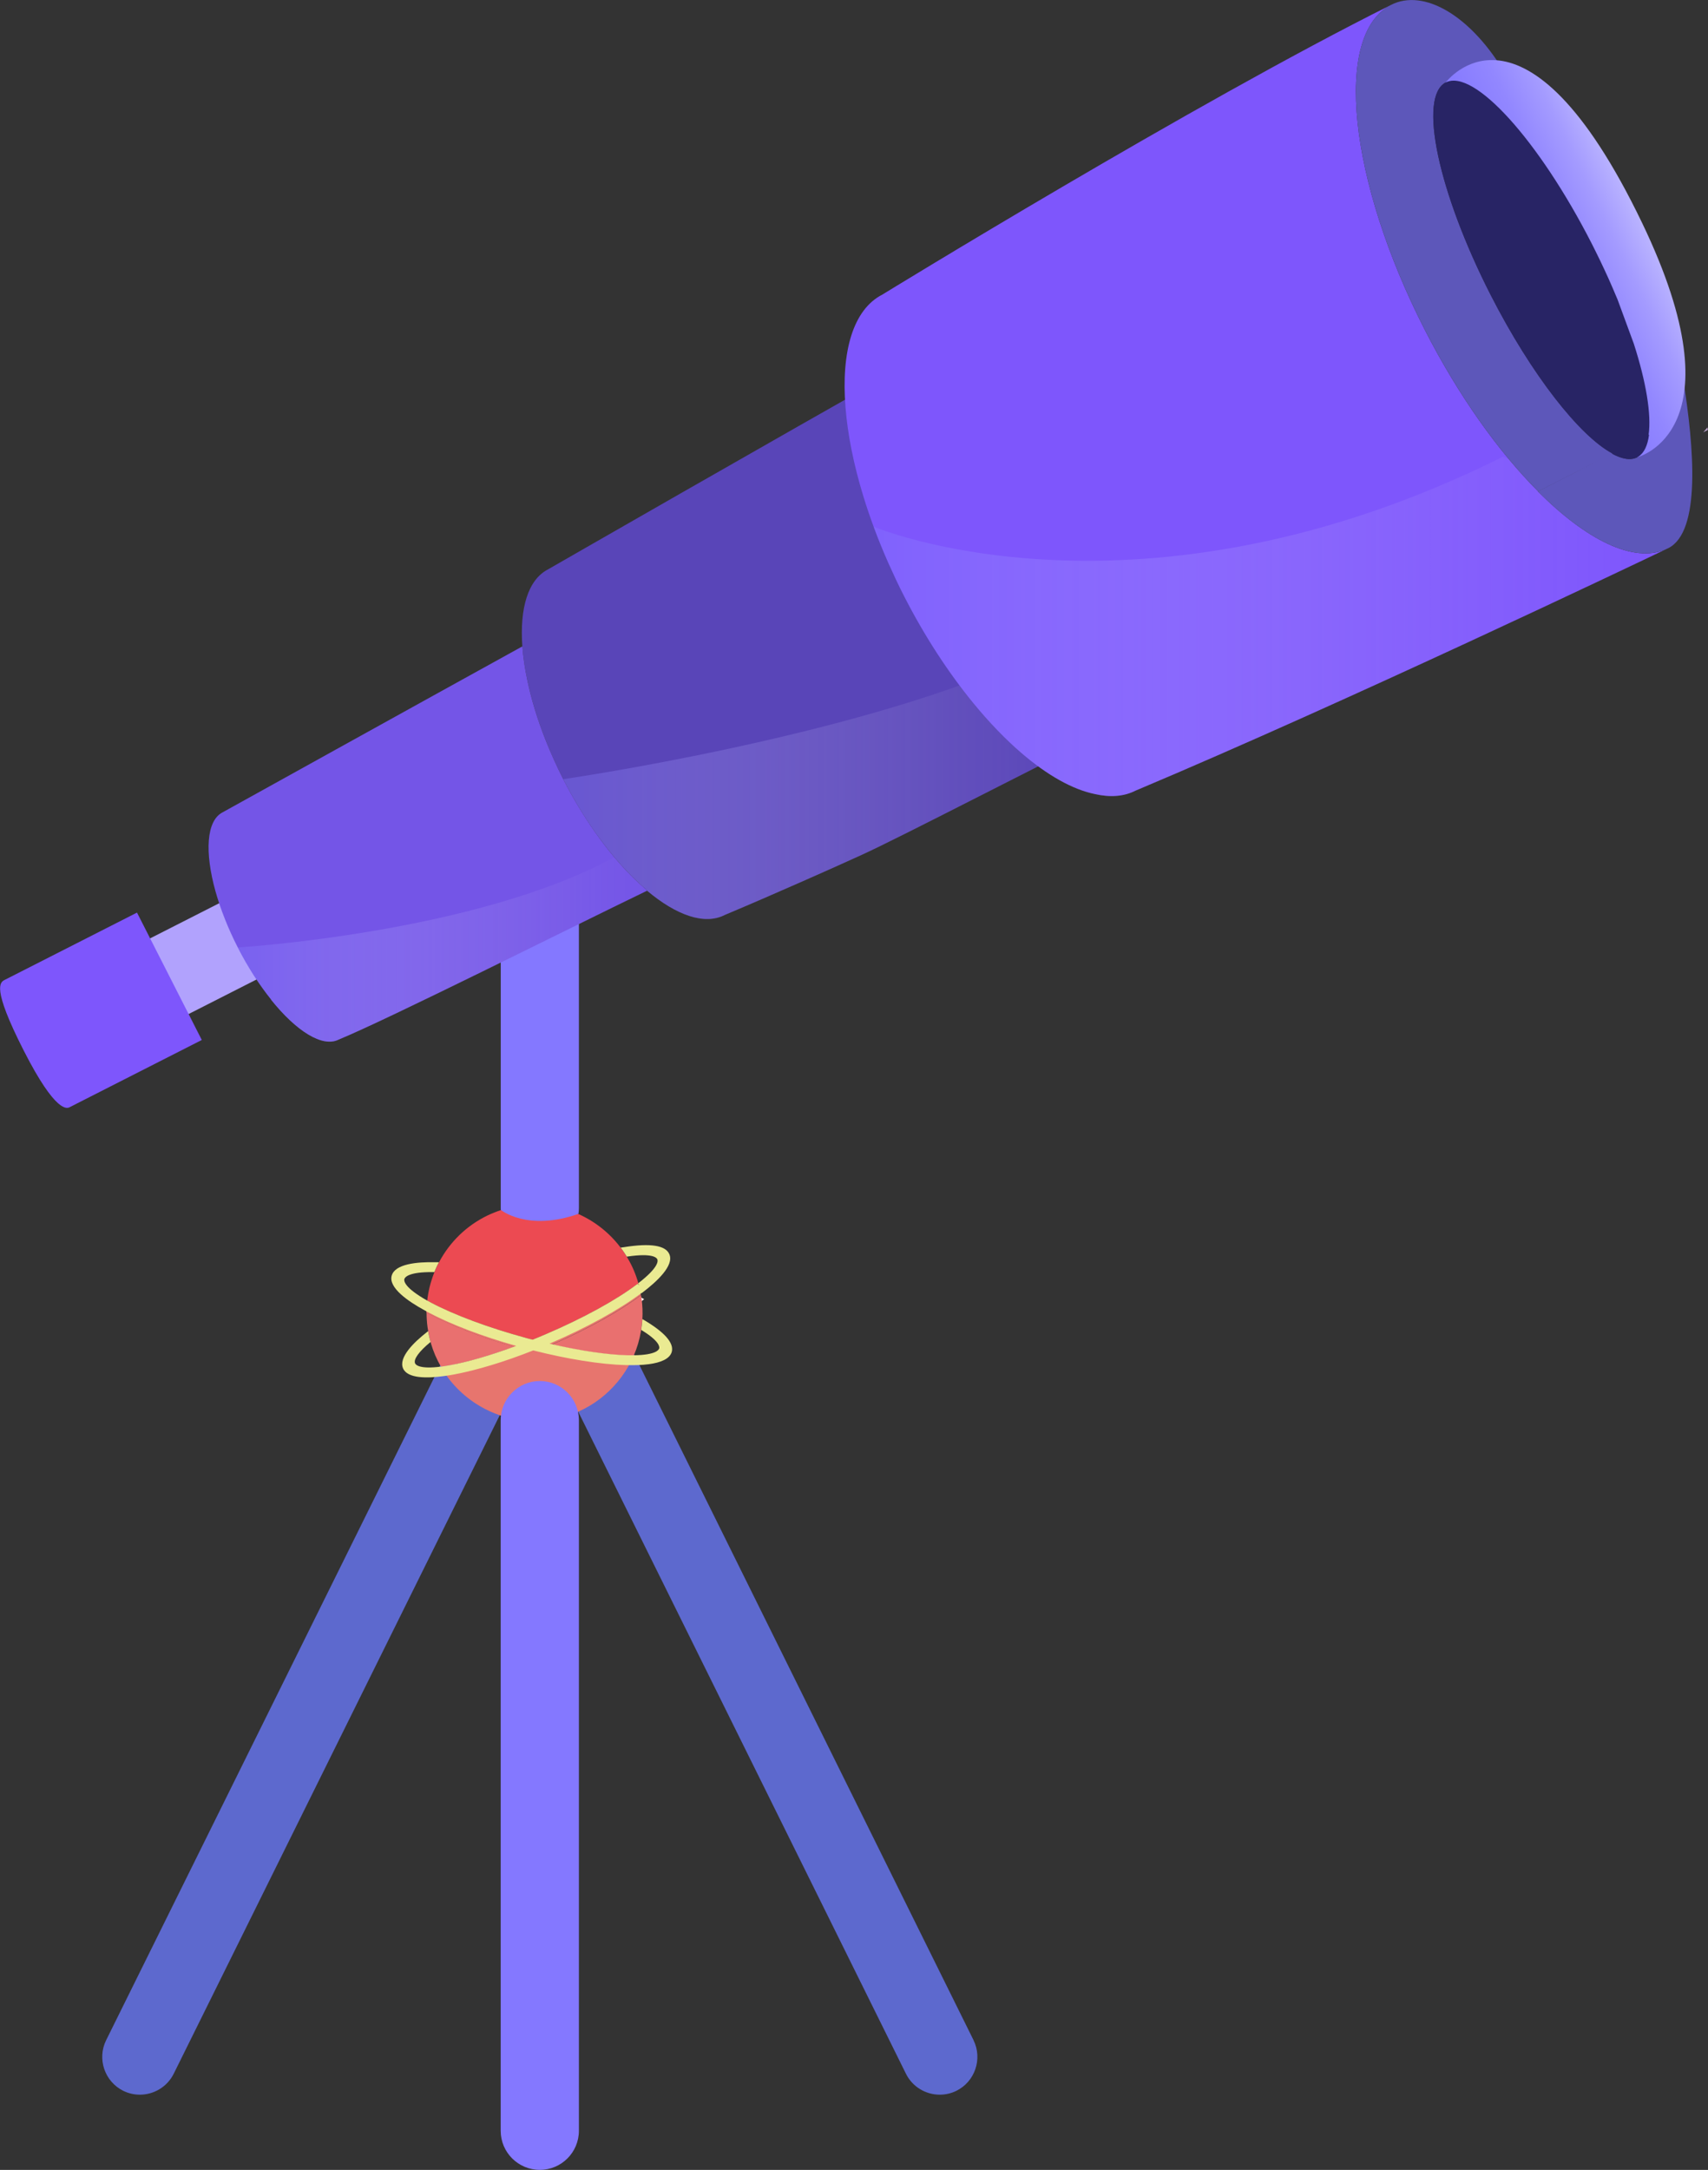 <svg xmlns="http://www.w3.org/2000/svg" xmlns:xlink="http://www.w3.org/1999/xlink" viewBox="71.02 47.7 347.95 441.88"><rect x="71.02" y="47.7" width="347.95" height="441.88" fill="#333333" stroke="none"/><defs><style>.cls-1{fill:#5d57ba;}.cls-2{fill:#fff;}.cls-3{fill:#5945b8;}.cls-4{isolation:isolate;}.cls-5{fill:#282465;}.cls-6{fill:#b1a2fd;}.cls-7{fill:#eaea92;}.cls-8{fill:#e7756e;}.cls-9{fill:#593f91;}.cls-10{fill:#d91118;}.cls-11{fill:#ec4a52;}.cls-12{fill:none;stroke:#593f91;stroke-linecap:round;stroke-linejoin:round;stroke-width:0px;}.cls-13{fill:url(#Dégradé_sans_nom_18-2);}.cls-13,.cls-14,.cls-15{mix-blend-mode:overlay;opacity:.4;}.cls-16{fill:#bda3ce;}.cls-17{fill:#5d69ce;}.cls-18{fill:#8478ff;}.cls-19{fill:#e9706f;}.cls-14{fill:url(#Dégradé_sans_nom_18);}.cls-20{fill:url(#Dégradé_sans_nom_6);}.cls-21{fill:#7e56fc;}.cls-15{fill:url(#Dégradé_sans_nom_18-3);}.cls-22{fill:#7455e7;}</style><linearGradient id="Dégradé_sans_nom_18" x1="185.77" y1="208.56" x2="293.58" y2="208.56" gradientUnits="userSpaceOnUse"><stop offset="0" stop-color="#8478ff" stop-opacity=".9"/><stop offset=".28" stop-color="#ada5ff" stop-opacity=".6"/><stop offset=".53" stop-color="#d0cbff" stop-opacity=".34"/><stop offset=".74" stop-color="#e9e7ff" stop-opacity=".16"/><stop offset=".91" stop-color="#f9f8ff" stop-opacity=".04"/><stop offset="1" stop-color="#fff" stop-opacity="0"/></linearGradient><linearGradient id="Dégradé_sans_nom_18-2" x1="249" y1="175.25" x2="410.35" y2="175.25" xlink:href="#Dégradé_sans_nom_18"/><linearGradient id="Dégradé_sans_nom_18-3" x1="119.47" y1="241.04" x2="202.85" y2="241.04" xlink:href="#Dégradé_sans_nom_18"/><linearGradient id="Dégradé_sans_nom_6" x1="378.79" y1="105.1" x2="418.24" y2="86.04" gradientUnits="userSpaceOnUse"><stop offset="0" stop-color="#8478ff"/><stop offset=".17" stop-color="#877bff"/><stop offset=".35" stop-color="#9287ff"/><stop offset=".52" stop-color="#a49bff"/><stop offset=".69" stop-color="#bdb7ff"/><stop offset=".86" stop-color="#dedaff"/><stop offset="1" stop-color="#fff"/></linearGradient></defs><g class="cls-4"><g id="Calque_1"><path class="cls-16" d="M418.31,135.58l-.3,.15c.29-.33,.57-.66,.85-1,.03,.18,.05,.35,.08,.52l-.63,.32h0Z"/><polygon class="cls-9" points="418.31 135.58 418.31 135.58 418.31 135.58 418.31 135.58"/><line class="cls-12" x1="406.04" y1="141.84" x2="405.02" y2="142.36"/><path class="cls-17" d="M171.99,334.44c-1.74-.94-3.33-2.14-4.73-3.58-1.57-1.62-2.82-3.47-3.72-5.51l-1.25-2.82-69.66,140.66c-1.86,3.8-.29,8.41,3.51,10.29,1.09,.53,2.24,.78,3.37,.78,2.84,0,5.57-1.58,6.91-4.29l66.8-134.87-1.23-.66Z"/><path class="cls-17" d="M269.36,463.18l-69.64-140.64-1.26,2.8c-.93,2.07-2.18,3.92-3.73,5.52-1.37,1.42-2.95,2.63-4.72,3.58l-1.23,.66,66.78,134.86c1.33,2.72,4.07,4.3,6.91,4.3,1.13,0,2.29-.25,3.37-.78h0c3.8-1.88,5.37-6.5,3.51-10.3Z"/><path class="cls-3" d="M293.58,198.26c-6.76,3.14-39.45,20.12-47.2,23.61-1.88,.85-3.79,1.7-5.68,2.56-1.9,.85-3.8,1.68-5.68,2.52-5.63,2.49-11.17,4.89-16.38,7.08-4.11,2.1-9.85,.05-15.8-4.95-.03-.03-.07-.06-.11-.09l.06-.03c-3.54-2.97-7.15-7-10.55-11.82-2.29-3.25-4.48-6.87-6.48-10.78-1.36-2.67-2.56-5.32-3.59-7.94-1.69-4.27-2.95-8.43-3.75-12.31-.5-2.37-.83-4.65-.99-6.78-.56-7.75,1.14-13.59,5.26-15.7,0,0,48.67-27.95,72.27-41.19,.46,5.91,1.77,12.52,3.91,19.5,1.46,4.76,3.31,9.71,5.52,14.71,1.06,2.36,2.18,4.76,3.39,7.14,4.57,8.95,9.81,16.91,15.22,23.52,3.49,4.25,7.05,7.93,10.57,10.95Z"/><path class="cls-14" d="M293.58,198.27c-6.76,3.14-39.45,20.12-47.2,23.61-1.88,.85-3.79,1.7-5.68,2.56-1.9,.85-3.8,1.68-5.68,2.52-5.63,2.49-11.17,4.89-16.38,7.08-4.11,2.1-9.85,.05-15.8-4.95-.03-.03-.07-.06-.11-.09l.06-.03c-3.54-2.97-7.15-7-10.55-11.82-2.29-3.25-4.48-6.87-6.48-10.78,0,0,58.23-8.37,93.34-24.1,1.29,1.76,2.6,3.45,3.91,5.05,3.49,4.25,7.05,7.93,10.57,10.95Z"/><path class="cls-21" d="M410.35,159.58c-6.3,3.01-65.04,31.04-107.99,49.12-2.41,1.23-5.23,1.4-8.3,.7-4.56-.94-9.69-3.84-14.92-8.33-3.27-2.81-6.58-6.23-9.82-10.18-5.04-6.15-9.9-13.54-14.15-21.86-1.13-2.21-2.17-4.44-3.15-6.63-2.06-4.65-3.78-9.24-5.13-13.67-1.99-6.49-3.2-12.63-3.63-18.12-.9-11.32,1.54-19.87,7.51-22.92,0,0,63.47-38.97,103.64-58.99-11.8,6.02-8.72,35.64,6.86,66.15,6.9,13.5,15.09,24.91,23.09,32.91l-.03,.02c9.85,9.88,19.44,14.64,26.03,11.8Z"/><path class="cls-1" d="M413.9,124.88c2.29,14.16,3.61,31.07-2.99,34.43-6.6,3.37-16.45-1.37-26.58-11.53l13.59-6.95-13.56,6.92c-8-8-16.19-19.41-23.09-32.91-15.58-30.51-18.66-60.12-6.86-66.15,6.62-3.38,16.33,2.09,23.46,14.35-5.28,.29-7.35-1.09-12.31,1.44-5.68,2.9-1.57,22.31,9.18,43.36,8.29,16.21,18.09,28.65,24.75,32.19l-.08,.04c2.05,1.12,3.81,1.43,5.15,.75,4.69-2.4,5.22-10.07,8.45-13.89"/><path class="cls-13" d="M410.35,159.58c-6.3,3.01-65.04,31.04-107.99,49.12-2.41,1.23-5.23,1.4-8.3,.7-4.56-.94-9.69-3.84-14.92-8.33-3.27-2.81-6.58-6.23-9.82-10.18-5.04-6.15-9.9-13.54-14.15-21.86-1.13-2.21-2.17-4.44-3.15-6.63-1.11-2.51-2.12-4.99-3.02-7.45,0,0,53.82,22.82,128.24-14.26l1.07,.41c2.01,2.42,4.04,4.65,6.05,6.67l-.03,.02c9.85,9.88,19.44,14.64,26.03,11.8Z"/><path class="cls-10" d="M201.72,312.13l-.13-.22s.07-.04,.1-.06c.02,.09,.03,.18,.03,.28Z"/><polygon class="cls-2" points="201.49 311.97 201.59 311.91 202.24 312.26 201.72 312.68 201.49 311.97"/><path class="cls-11" d="M201.18,309.38l-.28-.22c-4.26,3.25-11.06,6.99-18.66,10.24-.92,.4-1.82,.77-2.72,1.13-.3-.07-.6-.15-.9-.23l-.57-.16c-7.55-2.06-14.58-4.68-19.29-7.19l-.69-.38s-.01,0-.02,0c.21-1.9,.66-3.72,1.33-5.45,.04-.12,.09-.22,.14-.34h0c.08-.23,.18-.46,.28-.69,.2-.45,.41-.89,.65-1.33,2.16-4.1,5.59-7.46,9.84-9.52,.46-.22,.94-.43,1.42-.62,.47-.19,.95-.37,1.44-.53,1.22-.39,2.49-.68,3.8-.86,2.07-.28,4.11-.26,6.09,.02,.51,.07,1.02,.16,1.53,.27,.51,.11,1.01,.24,1.51,.39,4.54,1.32,8.54,4.09,11.37,7.85,.31,.4,.59,.82,.87,1.24,.13,.19,.25,.39,.37,.6,.07,.1,.13,.22,.2,.33,.93,1.56,1.66,3.27,2.17,5.08-.03,.02-.06,.05-.09,.07l.16,.2h.01s.02,.07,.02,.1Z"/><path class="cls-19" d="M175.74,321.97c-4.86,1.79-9.44,3.12-13.04,3.77-.42,.08-.83,.14-1.25,.21l-.59,.08c-.87-1.49-1.56-3.09-2.06-4.79l-.06-.23c-.08-.28-.15-.57-.22-.85-.1-.44-.2-.9-.27-1.36-.05-.27-.09-.54-.13-.81-.14-1.01-.2-2.02-.2-3.02,.22,.13,.45,.25,.68,.37,4.34,2.29,10.33,4.65,17.15,6.62Z"/><path class="cls-19" d="M201.72,312.1c.19,1.44,.25,2.86,.16,4.27-.02,.44-.06,.87-.12,1.3-.04,.3-.08,.61-.13,.91,0,.06-.02,.11-.03,.18-.29,1.73-.79,3.42-1.47,4.99-.24,0-.5,0-.78,0-.11,0-.21,0-.32,0-4.12-.09-9.57-.88-15.54-2.25,7.41-3.21,13.78-6.81,18.03-10.01,.03-.02,.06-.04,.08-.06,.05,.22,.08,.44,.11,.67Z"/><path class="cls-8" d="M182.99,321.72c-.51,.22-1.01,.43-1.52,.64,6.95,1.7,13.22,2.63,17.66,2.73,.12,0,.24,0,.36,0-.18,.35-.35,.67-.55,1-3.29,5.67-9.09,9.83-16.09,10.77-8.21,1.11-15.96-2.46-20.6-8.66-.22-.29-.43-.6-.64-.91,.41-.06,.83-.13,1.27-.21,4.01-.72,9.27-2.27,15.01-4.49-.05-.01-.11-.02-.17-.05-7.66-2.08-14.4-4.67-19.16-7.19-.23-.12-.46-.24-.68-.37,0-.37,0-.76,.03-1.12,.23,.12,.46,.25,.7,.38,4.55,2.43,11.46,5.08,19.38,7.24,.55,.15,1.09,.3,1.63,.43,.96-.39,1.92-.78,2.89-1.21,7.92-3.39,14.65-7.17,18.76-10.31,.03-.02,.06-.05,.09-.07,.09,.36,.16,.74,.21,1.11-.03,.02-.06,.04-.08,.06-4.35,3.27-10.92,6.96-18.54,10.23Z"/><path class="cls-7" d="M201.74,311.03l.07-.05c3.1-2.34,6.56-5.59,5.57-7.87-.76-1.81-3.86-2.3-9.23-1.44l-.69,.09c.31,.4,.59,.82,.87,1.24,.13,.19,.25,.39,.37,.6l.16-.02c5.1-.75,5.94,.24,6.07,.57,.15,.33,.28,1.65-3.86,4.85-.03,.02-.06,.05-.09,.07l.16,.2h.01s.14,.19,.14,.19l-.11-.1-.28-.22c-4.26,3.25-11.06,6.99-18.66,10.24-.92,.4-1.82,.77-2.72,1.13-.3-.07-.6-.15-.9-.23l-.57-.16c-7.55-2.06-14.58-4.68-19.29-7.19l-.69-.38s-.01,0-.02,0c-4.7-2.65-4.75-4.01-4.66-4.37,.09-.35,.81-1.49,5.87-1.43h.25s0,0,0,0c.08-.23,.18-.46,.28-.68,.2-.45,.41-.89,.65-1.33h-.75c-3.69-.09-8.23,.34-8.88,2.75-.66,2.43,3.29,5.19,6.72,7.05,.23,.14,.46,.26,.7,.39,4.73,2.5,11.09,4.92,17.96,6.85-.15,.06-.31,.11-.46,.16-4.86,1.79-9.44,3.12-13.04,3.77-.42,.08-.83,.14-1.25,.21l-.59,.08c-4.41,.56-5.15-.38-5.28-.68-.34-.83,.83-2.43,3.16-4.34-.08-.28-.15-.57-.22-.85-.1-.44-.2-.9-.27-1.36l-.15,.12c-2.79,2.17-5.92,5.24-4.96,7.47,.9,2.07,4.84,2.04,8.29,1.57,.28-.04,.54-.07,.8-.12,.4-.05,.8-.13,1.32-.22,4.6-.86,10.31-2.59,16.11-4.89,7.03,1.78,13.72,2.85,18.84,2.99,.12,0,.25,.02,.33,0,1.44,.04,2.99,0,4.4-.19,2.31-.31,4.24-1.04,4.65-2.51h0c.49-1.84-1.52-4.08-5.96-6.66l-.02-.02c-.02,.44-.06,.87-.12,1.3-.04,.3-.08,.61-.13,.91,3.72,2.25,3.76,3.45,3.67,3.77-.09,.31-.71,1.34-5.17,1.4-.24,0-.5,0-.78,0-.11,0-.21,0-.32,0-4.12-.09-9.57-.88-15.54-2.25-.18-.04-.35-.07-.53-.12,.04-.02,.08-.03,.1-.04,7.46-3.2,14.08-6.85,18.67-10.3Z"/><g><path class="cls-18" d="M187.45,230.22v63.45c0,.21-.01,.42-.03,.63-.49-.17-.98-.33-1.48-.47-1.92-.55-3.94-.84-6.03-.84-1.32,0-2.62,.12-3.88,.34-.51,.09-1.01,.2-1.5,.33v-57.03c2.14-1.06,4.3-2.12,6.46-3.2,2.16-1.07,4.32-2.14,6.46-3.21Z"/><path class="cls-18" d="M186.78,228.88c-1.89,.94-3.79,1.89-5.69,2.83l-8.06,3.98v57.98c0,.14,0,.27,.01,.41,.49-.16,.99-.3,1.49-.42,.49-.13,.99-.24,1.5-.33v-55.77l6.4-3.16c1.17-.59,2.35-1.17,3.52-1.76v61.03s0,.11-.01,.16c.5,.14,.99,.3,1.48,.47,.49,.18,.97,.37,1.44,.59,.06-.4,.09-.8,.09-1.22v-65.88l-2.17,1.09Z"/></g><path class="cls-18" d="M173.04,294.08s5.41,4.47,15.82,.81l-4.12-2.8h-9.32l-2.39,2Z"/><path class="cls-6" d="M105.94,255.98c-.47,.24-2.78,1.42-6.7-6.29-3.92-7.7-2.09-8.63-1.14-9.12,9.01-4.58,18.02-9.17,27.04-13.75l7.84,15.41-27.04,13.75Z"/><path class="cls-22" d="M202.85,229.08c-15.97,7.71-52.77,26.19-62.84,30.32-3.29,1.68-8.65-1.72-13.78-8.13l.03-.02s-.02-.03-.03-.03c-2.37-2.95-4.7-6.54-6.77-10.58-2.02-3.94-3.53-7.84-4.54-11.42-2.23-8-1.87-14.4,1.45-16.1,0,0,40.72-22.58,61.06-33.79,.16,2.13,.49,4.41,.99,6.78,.8,3.88,2.06,8.04,3.75,12.31,1.04,2.62,2.23,5.27,3.59,7.94,2,3.91,4.19,7.52,6.48,10.78,3.39,4.82,7.01,8.86,10.55,11.82l-.06,.03s.08,.06,.11,.09Z"/><path class="cls-15" d="M202.85,229.08c-15.97,7.71-52.77,26.19-62.84,30.32-3.29,1.68-8.65-1.72-13.78-8.13l.03-.02s-.02-.03-.03-.03c-2.37-2.95-4.7-6.54-6.77-10.58,0,0,48.41-2.91,76.71-18.39,2.19,2.61,4.41,4.86,6.62,6.71l-.06,.03s.08,.06,.11,.09Z"/><path class="cls-21" d="M85.21,273.17c-.47,.24-2.77,1.41-9.37-11.56-6.6-12.97-4.78-13.9-3.83-14.38,8.97-4.56,17.94-9.13,26.92-13.69l13.2,25.94-26.92,13.69Z"/><path class="cls-18" d="M180.99,328.93c-4.39,0-7.97,3.58-7.97,7.97v144.71c0,4.39,3.57,7.96,7.97,7.96s7.96-3.57,7.96-7.96v-144.71c0-4.39-3.57-7.97-7.96-7.97Z"/><path class="cls-20" d="M365.55,64.48s15.94-21.38,39.98,28.58c20.45,42.5-.99,47.76-.99,47.76"/><path class="cls-5" d="M406.96,136.22c-.28,2.17-.99,3.72-2.18,4.47-.08,.04-.16,.09-.24,.13-.53,.27-1.11,.39-1.75,.36-1-.04-2.14-.42-3.39-1.1l.08-.04c-6.66-3.53-16.46-15.98-24.75-32.19-10.75-21.05-14.86-40.46-9.18-43.36,5.69-2.91,19,11.8,29.75,32.85,.3,.59,.6,1.19,.89,1.78,.29,.58,.57,1.18,.86,1.76,.29,.59,.56,1.18,.83,1.76,.28,.59,.55,1.18,.81,1.76,.16,.36,.32,.73,.48,1.09,.17,.36,.32,.72,.47,1.08,.32,.72,.61,1.43,.91,2.14-.04,.06,.04-.06,0,0l3.3,8.97c2.52,7.82,3.61,14.41,3.02,18.57l.09-.03Z"/></g></g></svg>
